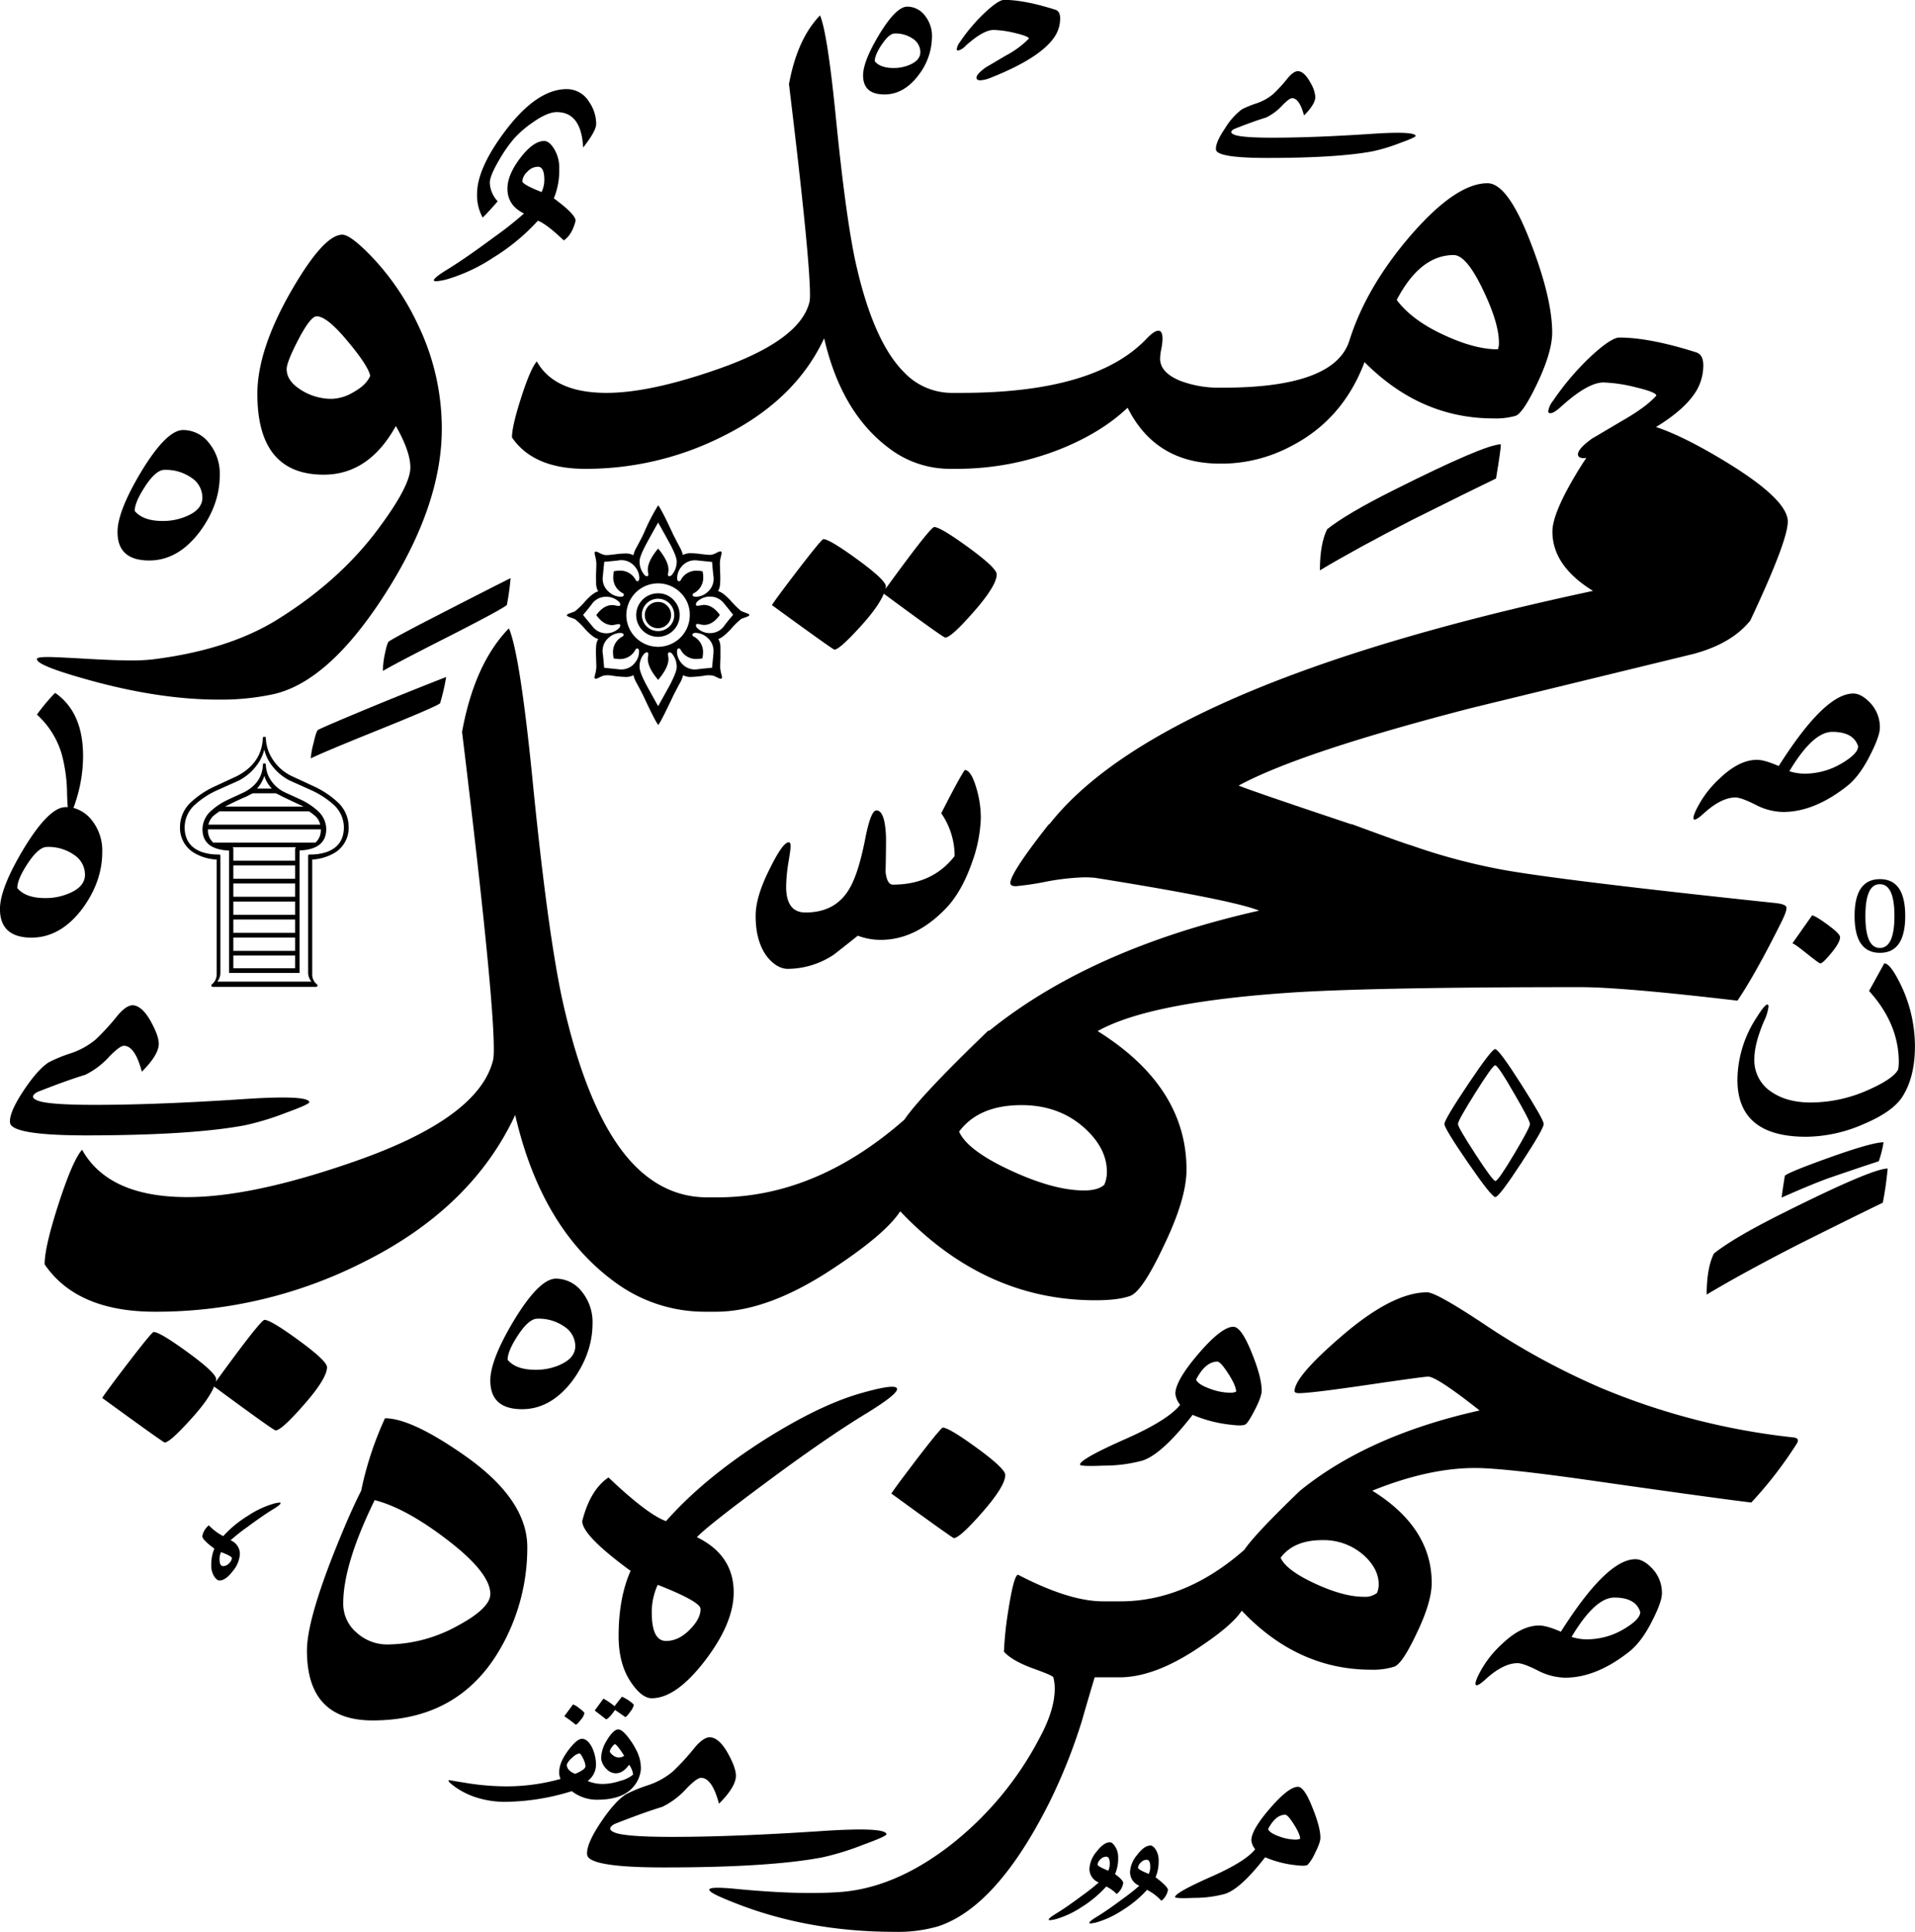 <svg id="Layer_1" data-name="Layer 1" xmlns="http://www.w3.org/2000/svg" viewBox="0 0 616.46 621.82"><path d="M320.85,603.5q35.19-17.41,49.26-47.58,8.37,36.36,31.84,53.61a48.63,48.63,0,0,0,29.49,9.72h3.3q16.92,0,38.2-14.24,16.43-10.89,21.12-18.09,27.13,28.64,62.83,28.64,7.38,0,11.23-1.42t10.72-16q7.38-15.24,7.37-24.63,0-26.7-28.6-44.59,16.82-9.46,63.52-12.48,27.15-1.66,91.82-1.67,13.57,0,50.61,4.35,5.69-8.37,14.07-25.13,2-4,1.68-5c-.23-.67-1.57-1.12-4-1.34q-65-6.87-85.79-10.39A195,195,0,0,1,658.16,469q-1-.16-18.77-6.7h-.26Q606.45,451.38,603,449.88q19.77-10.72,75.06-25l71.55-17.42q12.23-3.35,18.1-10.72,12.06-25.63,12.06-31.84,0-7.2-20.69-19.68-13-7.85-21.73-10.75,9.41-5.72,13-11.67a16,16,0,0,0,2.22-8.22q0-3.35-2.22-4.12-15-4.77-24.79-4.78-2.55,0-8.78,5.67a85.18,85.18,0,0,0-12.57,14.67,7.06,7.06,0,0,0-1.55,3.34.59.59,0,0,0,.66.67c.75,0,1.86-.67,3.34-2q8.67-7.9,13.79-7.9a48.32,48.32,0,0,1,10.39,1.56q6.61,1.56,6.61,2.67-3.23,3.66-11,8.11l-9.78,5.78q-4.45,3.23-4.45,5,0,1.23,1.89,1.23a5.91,5.91,0,0,0,.81-.07c-.72,1.07-1.46,2.2-2.21,3.41Q704,361.92,704,368.12q0,11.06,13.07,19.1-139.39,29.77-175,75.11h-.18q-13.73,17.43-12.23,19.43c.23.34.78.51,1.68.51a93.19,93.19,0,0,0,9.55-1.43,76.38,76.38,0,0,1,12.4-1.42,33,33,0,0,1,3.52.16q44.07,7.05,52.78,10.56-54.06,12.18-86.84,38.64h-.36q-21.78,20.94-27,28.65-28.5,25-60.16,25h-3.3q-13.06,0-23.12-10Q393.56,557.1,385,517.55q-4.69-22.62-9.38-70.2-4-39.87-7.54-48.08Q357,410.67,353,432.61q10.22,83.94,10.22,102a23.19,23.19,0,0,1-.17,3.35q-4.35,18.94-44.9,33-32.68,11.4-53.62,11.39-25.31,0-33.85-15.24-3,3.35-7.54,17.34T218.63,604q10.4,15.25,35.53,15.25A147.19,147.19,0,0,0,320.85,603.5ZM533.1,552.74q12.06,0,20.27,7.37,7.2,6.52,7.21,14.07a10,10,0,0,1-.84,4.19q-2,1.85-6.53,1.84-9.72,0-23.63-6.45T513,561.28Q519.35,552.75,533.1,552.74Z" transform="translate(-204.26 -197.02)"/><path d="M697,275.12Q689.67,256,683.1,256q-10.23,0-24.9,17Q644,289.57,638.63,306.69q-4.77,15.12-40.68,15.12h-.89a35.17,35.17,0,0,1-12.9-2.22q-6.45-2.67-6.45-7.12a18.47,18.47,0,0,1,.39-3.17,18.27,18.27,0,0,0,.39-3.16c0-1.78-.44-2.67-1.33-2.67s-2.15.85-3.78,2.55q-16.57,17.46-59.59,17.46H510.6a21.12,21.12,0,0,1-15.35-6.67q-10.11-10.12-15.78-36.35-3.12-15-6.23-46.58-2.67-26.46-5-31.9-7.33,7.56-10,22.12Q465,279.8,465,291.8a14.61,14.61,0,0,1-.11,2.22q-2.88,12.56-29.79,21.9-21.67,7.56-35.58,7.56-16.78,0-22.45-10.12-2,2.22-5,11.51t-3,12.95q6.9,10.11,23.57,10.11a97.64,97.64,0,0,0,44.25-10.45q23.34-11.55,32.68-31.57,5.56,24.12,21.13,35.57a32.24,32.24,0,0,0,19.56,6.45h1.86a90.06,90.06,0,0,0,33.13-6.22q13.46-5.34,22-13.45,9,18,29.8,18h1.11a47.71,47.71,0,0,0,21.57-5.55q16.78-8.56,23.79-27.13,18,18.12,41.46,18.12a23.32,23.32,0,0,0,7.17-.83q2.4-.84,7-10.51,4.78-10.11,4.78-16.34Q703.89,292.91,697,275.12Zm-10.56,34.35q-7.34,0-17-4.45-10.56-4.77-15.56-11.45,7.54-14.44,18.34-14.45,4.11,0,9.45,11.23,5.12,10.66,5.11,17A5.52,5.52,0,0,1,686.44,309.47Z" transform="translate(-204.26 -197.02)"/><path d="M234.82,416.44q21.57,5.78,39.91,5.78a80,80,0,0,0,17.68-1.78q17.89-4.12,36-32.52t18.07-53a76.81,76.81,0,0,0-7.45-32.9,82.61,82.61,0,0,0-14.45-21.67q-7.35-7.78-10.12-7.79-6,0-16.45,18.12-10.91,19-10.9,33.13,0,26,21.35,26,14.55,0,23.23-15.67,4.67,8.22,4.67,13.34,0,5.67-9.45,18.56-12.67,17.57-33.46,30.46-15.8,9.78-40.14,12.78a59.4,59.4,0,0,1-7,.33q-4.89,0-14.51-.55t-12.06-.56c-2.3,0-3.49.19-3.56.56Q215.48,411.22,234.82,416.44ZM318,323.28a14.38,14.38,0,0,1-6.9,2.12,18.29,18.29,0,0,1-10-2.9q-4.56-2.88-4.56-6.66,0-2.23,3.67-9.34,4-7.68,6-7.67,3.35,0,10.12,8.22,6.33,7.56,7.11,10.9C322.61,320,320.79,321.73,318,323.28Z" transform="translate(-204.26 -197.02)"/><path d="M781.53,659.7a221.76,221.76,0,0,1-61.81-15.89A231.49,231.49,0,0,1,682,623.24Q666.58,613,663.68,613q-11.22,0-27.68,14.23-15,12.9-15,17.57c0,.44.49.66,1.45.66q3.88,0,22-2.66T664,640.14q2.78,0,16.56,10.89c-23.94,5.34-43.25,14-57.85,25.87q-14.44,13.89-17.9,19-18.9,16.58-39.91,16.57h-5.55q-10.89,0-27.35-8.56-1.34,0-3.11,11.22a112.28,112.28,0,0,0-1.45,13.57q2.77,3,9.56,5.44c4.15,1.49,6.27,2.41,6.34,2.78a14.08,14.08,0,0,1,.45,3.67q0,6.78-4.78,15.67A106.13,106.13,0,0,1,510,791.11q-17.83,13.73-35.52,14.95-13.23.9-33-1c-5.92-.59-8.89-.52-8.89.23s2.52,2,7.56,4q23.79,9.56,52.14,9.56a46.2,46.2,0,0,0,14-1.78q18.9-6.23,35.8-39.91a179.17,179.17,0,0,0,10.45-26.23q2-7,4.11-14h8q11.22,0,25.34-9.45,10.91-7.22,14-12,18,19,41.69,19a22.54,22.54,0,0,0,7.45-1q2.56-.94,7.12-10.61,4.89-10.12,4.89-16.34,0-17.79-19.12-29.68c11.93-4.82,23-7.3,33.06-7.3q9,0,35.68,3.77,40.47,5.79,53.26,7.34a129,129,0,0,0,14.67-19C783.38,660.52,783,659.85,781.53,659.7ZM648.08,707a6.67,6.67,0,0,1-.56,2.78,6.33,6.33,0,0,1-4.33,1.22q-6.45,0-15.68-4.28t-11-8.28q4.22-5.67,13.34-5.67a19.4,19.4,0,0,1,13.45,4.89Q648.07,702,648.08,707Z" transform="translate(-204.26 -197.02)"/><path d="M365,728.24a64.93,64.93,0,0,0,9-33.23q0-15.45-20.46-29.68-16.9-11.79-25.35-11.79a108.28,108.28,0,0,0-7.67,23.35q-3.78,7.33-9.34,21.45-8.12,20.89-8.11,30,0,22.46,21.12,22.46Q351.71,750.81,365,728.24Zm-35.91-1.89a14.57,14.57,0,0,1-10.06-3.83,12.15,12.15,0,0,1-4.28-9.39q0-12.57,10.12-33.24,10,2.55,23.23,12.67,14,10.68,14,17.56,0,4.56-10.56,10.23A47.29,47.29,0,0,1,329.13,726.35Z" transform="translate(-204.26 -197.02)"/><path d="M516.09,373.29Q507,366.67,505,366.67q-1.23,0-15.68,19.9a5.12,5.12,0,0,0,.11-.78q0-2-9.06-8.61t-11.06-6.62q-.55,0-8,9.67-6.9,9-8.57,11.56,19.68,14.34,20.13,14.34c1,0,3.55-2.18,7.56-6.55q6.45-6.9,8.34-11.45,19.11,14.12,19.78,14.11,1.89,0,9-8.11,7.56-8.56,7.56-12.23Q525.15,379.91,516.09,373.29Z" transform="translate(-204.26 -197.02)"/><path d="M300.47,628.49q-9.06-6.62-11.06-6.62-1.23,0-15.68,19.9a4.34,4.34,0,0,0,.12-.78q0-2-9.06-8.61t-11.07-6.61q-.56,0-8,9.67-6.9,9-8.56,11.56,19.68,14.34,20.12,14.34,1.56,0,7.56-6.56,6.45-6.9,8.34-11.45,19.13,14.11,19.79,14.12,1.89,0,9-8.12,7.56-8.57,7.56-12.23Q309.53,635.11,300.47,628.49Z" transform="translate(-204.26 -197.02)"/><path d="M520.31,684q7.56-8.57,7.56-12.23,0-2-9.06-8.61t-11.06-6.62q-.56,0-8,9.67-6.89,9-8.56,11.56,19.68,14.34,20.12,14.34Q513.19,692.11,520.31,684Z" transform="translate(-204.26 -197.02)"/><path d="M756,600.5q-2.34,4.66-2.34,13.23,11.67-7,29.91-16.34,19.11-9.55,26.79-13.23a109.56,109.56,0,0,0,1.56-11q-5.12,0-34.36,14.67Q762.26,595.5,756,600.5Z" transform="translate(-204.26 -197.02)"/><path d="M482.07,790.84q7.67-2.77,7.56-3.44-.45-2.34-20.68-1-28.24,1.89-48.36,1.89-15.34,0-18.57-1.45-2.67-1.11,0-2.67,9.23-3.66,15.46-5.56a25.41,25.41,0,0,0,7.67-5.78c2.29-2.37,3.89-3.55,4.78-3.55q3.56,0,5.78,8.33,5.44-5.45,5.45-9,0-2.45-2.34-6.78-2.67-5-5.56-5.56c-1.48-.29-3.26.78-5.33,3.23a75.71,75.71,0,0,1-7.12,7.78,24.52,24.52,0,0,1-8.12,4.44,47.78,47.78,0,0,0-7,2.89q-3.56,2.34-8,8.95t-4.45,10a2,2,0,0,0,.33,1.22q2.56,3.35,24.46,3.34,33.92,0,50.92-3.23A86.06,86.06,0,0,0,482.07,790.84Z" transform="translate(-204.26 -197.02)"/><path d="M344.66,287.55a18.77,18.77,0,0,0,4.27-.87,55.24,55.24,0,0,0,14.21-6.8,66.21,66.21,0,0,0,14.27-11.81q2.74,1,8.34,6.34,2.67-1.8,3.8-6.34,0-2.06-7-7.2a23.49,23.49,0,0,0,1.73-9.47,11.61,11.61,0,0,0-1.86-6.8c-1-1.47-2-2.2-2.94-2.2q-3.54,0-7.7,5.43t-4.17,9.91q0,5.4,5.33,8a109.31,109.31,0,0,1-9.54,7.54q-9.06,6.74-15,10.4-4.47,2.73-4.47,3.54C343.93,287.44,344.17,287.55,344.66,287.55Zm27.75-32.21a4.57,4.57,0,0,1,1.57-3,4.69,4.69,0,0,1,3.43-1.64q2.07,0,2.07,4.14a9.34,9.34,0,0,1-.87,4Q372.42,256.41,372.41,255.34Z" transform="translate(-204.26 -197.02)"/><path d="M364.47,261.81a9.16,9.16,0,0,1-2.53-6c0-1.42.95-3.78,2.87-7.07a46.52,46.52,0,0,1,4.83-7,33.38,33.38,0,0,1,6-5.23q4.8-3.41,7.87-3.4,7.88,0,8.47,11.4,4.2-5.34,4.2-7.6a12.57,12.57,0,0,0-2.26-7.07,8.41,8.41,0,0,0-7.21-4.14q-9.54,0-19.61,13.21-9.27,12.21-9.27,20.54a15,15,0,0,0,1.8,7.6C361,265.74,362.6,264,364.47,261.81Z" transform="translate(-204.26 -197.02)"/><path d="M458.77,469.47c0-.89-.2-1.33-.59-1.33q-1.94,0-6.08,8.44-4.59,9-4.59,15.26,0,8.45,3.85,13.34c2.08,2.46,4.25,3.7,6.52,3.7a26.93,26.93,0,0,0,14.82-4.59q3.85-3,7.7-6.08a20.91,20.91,0,0,0,7.41,1.34q11,0,20.6-9.78,5.32-5.34,8.74-15.11A46,46,0,0,0,520,460.29a33.91,33.91,0,0,0-1.63-10.23c-1.08-3.45-2.27-5.18-3.55-5.18q-1.93,2.82-7.56,13.92a24.16,24.16,0,0,1,4.3,13.78q-7.11,9.19-19.86,9.19-1.92,0-2.37-4.15c.1-3.65.15-7.31.15-11q-.3-8.75-3.11-8.74-1.79,0-3.56,9-2.22,11.42-5.18,16.3-4.45,7.56-14.08,7.56-6.22,0-6.22-8.3A50.62,50.62,0,0,1,458,475C458.52,471.92,458.77,470.06,458.77,469.47Z" transform="translate(-204.26 -197.02)"/><path d="M230.83,489.43q6.34-8.67,6.34-18.12a15.6,15.6,0,0,0-3.5-10.45,11.14,11.14,0,0,0-5.77-3.79c.35-.87.73-2,1.15-3.44A46.93,46.93,0,0,0,231,440.36q0-14.1-9-20.32a64.42,64.42,0,0,0-5.86,7,27.53,27.53,0,0,1,8.08,13.05,51.17,51.17,0,0,1,1.63,12.54c.06,1.76.14,3.15.22,4.19-.23,0-.46,0-.69,0q-5.34,0-13.46,13.34-7.67,12.78-7.67,19.45,0,9.22,10.23,9.23Q223.83,498.77,230.83,489.43Zm-21-6.56c0-1.93,1.15-4.61,3.45-8.06s4.33-5.17,6.11-5.17a14.42,14.42,0,0,1,8.73,2.56,7.63,7.63,0,0,1,3.5,6.34q0,3.78-4.78,5.89a19.1,19.1,0,0,1-8,1.67Q212.49,486.1,209.82,482.87Z" transform="translate(-204.26 -197.02)"/><path d="M283.16,559.22a87.22,87.22,0,0,0,13.12-4q7.67-2.78,7.56-3.45-.45-2.32-20.68-1-28.25,1.89-48.36,1.89-15.35,0-18.57-1.44-2.67-1.11,0-2.67,9.24-3.67,15.46-5.56a25.58,25.58,0,0,0,7.67-5.78c2.29-2.37,3.89-3.56,4.78-3.56q3.56,0,5.78,8.34,5.45-5.44,5.45-9,0-2.44-2.34-6.78-2.67-5-5.56-5.56c-1.48-.3-3.26.78-5.33,3.22a74.58,74.58,0,0,1-7.12,7.78,24.59,24.59,0,0,1-8.11,4.45,46.44,46.44,0,0,0-7,2.89q-3.56,2.34-8,9t-4.45,9.95a2,2,0,0,0,.33,1.22q2.57,3.33,24.46,3.33Q266.15,562.44,283.16,559.22Z" transform="translate(-204.26 -197.02)"/><path d="M631.48,367.38q-2.33,4.67-2.33,13.23,11.67-7,29.9-16.34,19.13-9.56,26.8-13.23,1.54-9.23,1.55-11-5.11,0-34.35,14.67Q637.71,362.38,631.48,367.38Z" transform="translate(-204.26 -197.02)"/><path d="M252.29,377.43q9.33,0,16.34-9.34Q275,359.42,275,350a15.54,15.54,0,0,0-3.51-10.45,10.56,10.56,0,0,0-8.28-4.11q-5.34,0-13.45,13.34-7.66,12.78-7.67,19.45Q242.06,377.43,252.29,377.43Zm-1.23-24c2.3-3.44,4.34-5.17,6.12-5.17a14.46,14.46,0,0,1,8.73,2.56,7.63,7.63,0,0,1,3.5,6.34c0,2.52-1.6,4.48-4.78,5.89a19.18,19.18,0,0,1-8,1.67q-6.33,0-9-3.23C247.62,359.6,248.77,356.92,251.06,353.47Z" transform="translate(-204.26 -197.02)"/><path d="M567.05,660q-15.12,6.66-15.12,8.45,0,.66,7.67.33a47.23,47.23,0,0,0,12.23-1.56q6.34-1.89,16.35-14.78a42.69,42.69,0,0,0,12.67,3.22c2.37.3,3.85.22,4.45-.22s1.55-2,2.89-4.56q2.22-4.33,2.22-6.22,0-4.33-3.22-12.23-3.35-8.34-5.9-8.34-3.78,0-11.22,8.67t-7.45,12.9a7,7,0,0,0,1.55,3.56Q580.29,654.09,567.05,660Zm29.13-24.68c.67,0,1.83,1.3,3.5,3.89s2.5,4.52,2.5,5.78a4.67,4.67,0,0,1-2,.33,19.45,19.45,0,0,1-6.56-1.33c-2.44-.89-3.89-1.85-4.33-2.89Q592.29,635.31,596.18,635.3Z" transform="translate(-204.26 -197.02)"/><path d="M395,623.16a15.51,15.51,0,0,0-3.5-10.45,10.56,10.56,0,0,0-8.28-4.11q-5.34,0-13.45,13.34-7.68,12.78-7.67,19.45,0,9.23,10.23,9.23,9.33,0,16.34-9.34Q394.95,632.61,395,623.16Zm-10.33,13.12a19.18,19.18,0,0,1-8,1.66q-6.33,0-9-3.22c0-1.93,1.15-4.61,3.44-8.06s4.34-5.17,6.12-5.17a14.35,14.35,0,0,1,8.72,2.56,7.6,7.6,0,0,1,3.51,6.33C389.4,632.9,387.8,634.87,384.62,636.28Z" transform="translate(-204.26 -197.02)"/><path d="M416.1,390.78a4.23,4.23,0,1,0,2.95,1.24A4,4,0,0,0,416.1,390.78Z" transform="translate(-204.26 -197.02)"/><path d="M439.5,399.56a26.51,26.51,0,0,1,3.33-3.3c.17-.08.75-.3,1.74-.65.6-.22.91-.44.91-.64s-.31-.39-.94-.6c-.93-.35-1.5-.57-1.71-.68a28.59,28.59,0,0,1-3.35-3.32q-2.55-2.73-4.08-3.07a5.34,5.34,0,0,0,.68-2.62c.06-.85.07-2,0-3.48-.05-1.68-.08-2.65-.08-2.91a10.42,10.42,0,0,1,.29-2,10.13,10.13,0,0,0,.26-1.3c0-.33-.13-.49-.39-.49a3.29,3.29,0,0,0-1.09.39,8.32,8.32,0,0,1-1.46.62,3.05,3.05,0,0,1-.9.11c-.47,0-1.4-.09-2.78-.26a26.23,26.23,0,0,0-3.17-.26,5.11,5.11,0,0,0-2.68.57A9.12,9.12,0,0,0,423,373c-1.19-2.27-1.94-3.72-2.23-4.34q-3.41-7.38-4.63-9a65.29,65.29,0,0,0-4.62,9c-.29.62-1,2.07-2.23,4.34a9.12,9.12,0,0,0-1.14,2.75,5.11,5.11,0,0,0-2.68-.57,26.23,26.23,0,0,0-3.17.26c-1.38.17-2.31.26-2.78.26a3.05,3.05,0,0,1-.9-.11,8.32,8.32,0,0,1-1.46-.62,3.29,3.29,0,0,0-1.09-.39c-.26,0-.39.16-.39.49a10.13,10.13,0,0,0,.26,1.3,10.42,10.42,0,0,1,.29,2c0,.26,0,1.23-.08,2.91-.05,1.47,0,2.63,0,3.48a5.34,5.34,0,0,0,.68,2.62q-1.53.34-4.08,3.07a28.59,28.59,0,0,1-3.35,3.32c-.21.11-.78.32-1.71.65-.63.21-.94.42-.94.63s.31.42.91.64c1,.35,1.57.57,1.74.65a26.51,26.51,0,0,1,3.33,3.3q2.57,2.73,4.1,3.07a5.34,5.34,0,0,0-.68,2.62c-.06.85-.07,2,0,3.5.05,1.68.08,2.65.08,2.91a9.46,9.46,0,0,1-.3,2,9.7,9.7,0,0,0-.28,1.29c0,.31.13.47.39.47a3.22,3.22,0,0,0,1.09-.39,10.39,10.39,0,0,1,1.49-.63,8.36,8.36,0,0,1,3,.08,38.55,38.55,0,0,0,3.92.36,4.91,4.91,0,0,0,2.63-.57,9.57,9.57,0,0,0,1.16,2.76c1.2,2.25,1.94,3.67,2.21,4.28q3.58,7.68,4.62,9,1-1.28,4.63-9c.27-.61,1-2,2.21-4.28a9.57,9.57,0,0,0,1.16-2.76,4.91,4.91,0,0,0,2.63.57,38.55,38.55,0,0,0,3.92-.36,8.36,8.36,0,0,1,3-.08,9.93,9.93,0,0,1,1.48.63,3.32,3.32,0,0,0,1.1.39c.26,0,.39-.16.39-.47a9.7,9.7,0,0,0-.28-1.29,9.46,9.46,0,0,1-.3-2c0-.26,0-1.23.08-2.91,0-1.49,0-2.65,0-3.5a5.34,5.34,0,0,0-.68-2.62Q436.93,402.29,439.5,399.56Zm-15.84-20.15a5.57,5.57,0,0,1,5-2l4.83.49c.18,2.26.33,3.87.47,4.83a5.57,5.57,0,0,1-2,4.91,5.78,5.78,0,0,1-3.51,1.48c-.81,0-1.22-.17-1.22-.62a.57.57,0,0,1,.34-.52,5.59,5.59,0,0,0,3.07-5.06,10.61,10.61,0,0,0-.21-2,10.4,10.4,0,0,0-1.95-.2,5.57,5.57,0,0,0-5.09,3.06.62.62,0,0,1-.52.34c-.45,0-.66-.4-.62-1.2A5.73,5.73,0,0,1,423.66,379.41ZM426.31,395a10.21,10.21,0,1,1-3-7.22A9.78,9.78,0,0,1,426.31,395ZM412,372.69c.41-.82,1.79-3.31,4.12-7.48q3.51,6.26,4.13,7.48,1.84,3.6,1.85,5a6.5,6.5,0,0,1-1.43,4.21,1.26,1.26,0,0,1-.91.6c-.41,0-.56-.31-.44-.91a5.56,5.56,0,0,0,.13-1.22q0-2.73-3.33-6.78-3.32,4-3.32,6.78a5.56,5.56,0,0,0,.13,1.22c.12.6,0,.91-.44.91a1.24,1.24,0,0,1-.91-.6,6.5,6.5,0,0,1-1.43-4.21Q410.13,376.29,412,372.69Zm-13.69,10c.17-1.88.33-3.49.47-4.83,2.27-.19,3.88-.35,4.83-.49a5.57,5.57,0,0,1,5,2,5.73,5.73,0,0,1,1.45,3.53c0,.8-.17,1.2-.62,1.2a.62.62,0,0,1-.52-.34,5.57,5.57,0,0,0-5.09-3.06,10.4,10.4,0,0,0-1.95.2,10.61,10.61,0,0,0-.21,2,5.59,5.59,0,0,0,3.07,5.06.57.57,0,0,1,.34.52c0,.45-.41.66-1.22.62a5.78,5.78,0,0,1-3.51-1.48A5.57,5.57,0,0,1,398.29,382.73ZM395,398.67c-1.2-1.43-2.22-2.67-3.05-3.7,1.47-1.74,2.48-3,3-3.74a5.52,5.52,0,0,1,4.33-2.11,5.81,5.81,0,0,1,4.08,1.48,1.42,1.42,0,0,1,.57,1c0,.32-.16.47-.49.47a6,6,0,0,1-1-.14,5.21,5.21,0,0,0-1.05-.14c-1.9,0-3.63,1.07-5.17,3.22,1.53,2.14,3.23,3.22,5.12,3.22a5.79,5.79,0,0,0,1.09-.16,5.74,5.74,0,0,1,1-.16c.33,0,.49.16.49.47a1.44,1.44,0,0,1-.57,1,5.81,5.81,0,0,1-4.08,1.48A5.49,5.49,0,0,1,395,398.67Zm13.57,11.8a5.57,5.57,0,0,1-5,2l-4.83-.5c-.18-2.25-.33-3.86-.47-4.83a5.56,5.56,0,0,1,2-4.9,5.78,5.78,0,0,1,3.51-1.48c.81,0,1.22.17,1.22.62a.58.58,0,0,1-.34.52,5.59,5.59,0,0,0-3.07,5.06,10.61,10.61,0,0,0,.21,2,11.31,11.31,0,0,0,1.95.2,5.57,5.57,0,0,0,5.09-3.06.6.6,0,0,1,.52-.34c.45,0,.66.4.62,1.2A5.73,5.73,0,0,1,408.55,410.47Zm11.68,6.39q-.51,1-4.13,7.47c-2.4-4.31-3.78-6.8-4.12-7.47q-1.85-3.64-1.85-5.07a6.19,6.19,0,0,1,.87-3.5c.58-.87,1.06-1.3,1.44-1.3s.5.21.5.62a5.88,5.88,0,0,1-.08.74,5.87,5.87,0,0,0-.08.77q0,2.81,3.32,6.75,3.33-3.94,3.33-6.75a5.87,5.87,0,0,0-.08-.77,5.88,5.88,0,0,1-.08-.74c0-.41.17-.62.5-.62a1.2,1.2,0,0,1,.88.54,6.58,6.58,0,0,1,1.43,4.26Q422.08,413.22,420.23,416.86Zm13.69-9.72c-.17,1.89-.33,3.5-.47,4.83-2.27.19-3.88.36-4.83.5a5.57,5.57,0,0,1-5-2,5.73,5.73,0,0,1-1.45-3.53c0-.8.17-1.2.62-1.2a.6.6,0,0,1,.52.34,5.57,5.57,0,0,0,5.09,3.06,11.31,11.31,0,0,0,1.95-.2,10.61,10.61,0,0,0,.21-2,5.59,5.59,0,0,0-3.07-5.06.58.58,0,0,1-.34-.52c0-.45.41-.66,1.22-.62a5.78,5.78,0,0,1,3.51,1.48A5.56,5.56,0,0,1,433.92,407.14Zm-1-6.33a5.81,5.81,0,0,1-4.08-1.48,1.44,1.44,0,0,1-.57-1c0-.31.16-.47.49-.47a5.74,5.74,0,0,1,1,.16,5.79,5.79,0,0,0,1.09.16c1.89,0,3.59-1.08,5.12-3.22-1.54-2.15-3.27-3.22-5.17-3.22a5.21,5.21,0,0,0-1.05.14,6,6,0,0,1-1,.14c-.33,0-.49-.15-.49-.47a1.42,1.42,0,0,1,.57-1,5.81,5.81,0,0,1,4.08-1.48,5.52,5.52,0,0,1,4.33,2.11q1.8,2.17,3,3.74c-1.47,1.71-2.48,3-3,3.73A5.52,5.52,0,0,1,432.91,400.81Z" transform="translate(-204.26 -197.02)"/><path d="M416.1,388a7,7,0,1,0,4.91,2.05A6.66,6.66,0,0,0,416.1,388Zm3.68,10.63A5.21,5.21,0,1,1,421.3,395,5,5,0,0,1,419.78,398.64Z" transform="translate(-204.26 -197.02)"/><path d="M612.2,247.86q22.62,0,34-2.15a56.56,56.56,0,0,0,8.76-2.67q5.12-1.84,5-2.3c-.2-1-4.8-1.26-13.8-.66q-18.84,1.26-32.26,1.26-10.24,0-12.39-1c-1.19-.49-1.19-1.09,0-1.78q6.15-2.44,10.31-3.71A17,17,0,0,0,617,231c1.53-1.58,2.59-2.38,3.19-2.38,1.58,0,2.87,1.86,3.85,5.57q3.64-3.65,3.64-6a10.51,10.51,0,0,0-1.56-4.52c-1.19-2.23-2.42-3.47-3.71-3.71-1-.2-2.17.52-3.56,2.15a49.33,49.33,0,0,1-4.74,5.19,16.53,16.53,0,0,1-5.42,3,32,32,0,0,0-4.67,1.92,21.72,21.72,0,0,0-5.34,6q-3,4.42-3,6.64a1.33,1.33,0,0,0,.22.82Q597.59,247.86,612.2,247.86Z" transform="translate(-204.26 -197.02)"/><path d="M622.08,772.17q-3,0-9,6.94t-6,10.31a5.54,5.54,0,0,0,1.24,2.85q-3.11,3.91-13.69,8.63-12.11,5.33-12.1,6.75,0,.54,6.14.27a37.93,37.93,0,0,0,9.78-1.24q5.07-1.51,13.07-11.83a34.52,34.52,0,0,0,10.14,2.58c1.9.23,3.09.18,3.56-.18a13.47,13.47,0,0,0,2.31-3.65q1.78-3.47,1.78-5,0-3.47-2.58-9.78C625,774.4,623.44,772.17,622.08,772.17Zm-.89,17a15.66,15.66,0,0,1-5.25-1.07c-2-.71-3.11-1.48-3.47-2.31,1.6-3.08,3.44-4.63,5.52-4.63.53,0,1.47,1,2.8,3.12s2,3.61,2,4.62A3.69,3.69,0,0,1,621.19,789.16Z" transform="translate(-204.26 -197.02)"/><path d="M294.29,680.68a10.39,10.39,0,0,0-2.37.48,30.66,30.66,0,0,0-7.88,3.78,36.71,36.71,0,0,0-7.92,6.54A16.89,16.89,0,0,1,271.5,688a5.7,5.7,0,0,0-2.11,3.51q0,1.15,3.88,4a13,13,0,0,0-1,5.25,6.46,6.46,0,0,0,1,3.78c.56.81,1.11,1.22,1.62,1.22q2,0,4.28-3a9.36,9.36,0,0,0,2.31-5.49,4.7,4.7,0,0,0-3-4.44,58.89,58.89,0,0,1,5.36-4.25q4.94-3.67,8.26-5.7c1.65-1,2.47-1.67,2.47-2C294.69,680.74,294.56,680.68,294.29,680.68ZM278.9,698.55a2.45,2.45,0,0,1-.82,1.59,2.71,2.71,0,0,1-2,1c-.76,0-1.15-.76-1.15-2.29a5.22,5.22,0,0,1,.49-2.22C277.75,697.5,278.9,698.16,278.9,698.55Z" transform="translate(-204.26 -197.02)"/><path d="M512.7,213.27a4.26,4.26,0,0,0,2.22-1.34q5.79-5.27,9.2-5.27a32.61,32.61,0,0,1,6.94,1q4.41,1.05,4.41,1.78a29.71,29.71,0,0,1-7.34,5.42l-6.53,3.85q-3,2.16-3,3.34c0,.54.42.82,1.26.82a10.33,10.33,0,0,0,3.49-.89q16.39-6.53,20.69-13.58a10.62,10.62,0,0,0,1.49-5.48c0-1.49-.5-2.4-1.49-2.75q-10-3.18-16.54-3.19c-1.13,0-3.09,1.26-5.86,3.79a56.37,56.37,0,0,0-8.38,9.79,4.65,4.65,0,0,0-1,2.22A.4.4,0,0,0,512.7,213.27Z" transform="translate(-204.26 -197.02)"/><path d="M801.27,491.86q0,11.86,8.15,11.87t8.16-11.87q0-11.87-8.16-11.86T801.27,491.86Zm8.15-10.23q4.68,0,4.68,10.23t-4.68,10.31q-4.67,0-4.67-10.31T809.42,481.63Z" transform="translate(-204.26 -197.02)"/><path d="M311.49,471.81a9.37,9.37,0,0,0,5-8.78,10.8,10.8,0,0,0-3.61-7.87,29,29,0,0,0-7.66-5.06l-7.06-3.27a15,15,0,0,1-7.38-7.77,13.23,13.23,0,0,1-.94-4.39c0-.32-.14-.49-.49-.49s-.51.17-.49.49q-.35,8-8.31,12.16l-7.07,3.27a29.22,29.22,0,0,0-7.66,5.06,10.83,10.83,0,0,0-3.61,7.87,9.36,9.36,0,0,0,5,8.78A15.76,15.76,0,0,0,274,473.7v37.24a4,4,0,0,1-1.48,2.88.51.51,0,0,0-.21.57.55.55,0,0,0,.55.29H305.9a.55.55,0,0,0,.55-.29.51.51,0,0,0-.21-.57,4,4,0,0,1-1.48-2.88V473.7A15.84,15.84,0,0,0,311.49,471.81Zm-7,41.18H274.2a4.45,4.45,0,0,0,1-2.72V472.51c0-.3-.15-.44-.46-.44a16.1,16.1,0,0,1-5.54-.81q-5.5-2-5.5-8a9.84,9.84,0,0,1,3.43-7.32,27.72,27.72,0,0,1,7.32-4.68c2.23-1,4.47-2,6.7-3a16.7,16.7,0,0,0,5.9-5.09,13.25,13.25,0,0,0,2.28-4.91,13.13,13.13,0,0,0,2.18,4.8,16.74,16.74,0,0,0,6,5.2q3.36,1.5,6.7,3a28.68,28.68,0,0,1,7.33,4.68,9.93,9.93,0,0,1,3.42,7.32q0,6-5.5,8a16,16,0,0,1-5.53.81c-.32,0-.47.14-.47.44v37.76A4.47,4.47,0,0,0,304.53,513Z" transform="translate(-204.26 -197.02)"/><path d="M309.28,463.89a7.93,7.93,0,0,0-2.65-5.79,21.66,21.66,0,0,0-5.61-3.72L295.83,452a10.94,10.94,0,0,1-5.33-5.61,9.74,9.74,0,0,1-.67-3.17c0-.31-.12-.47-.47-.47s-.5.16-.47.47q-.25,5.79-6,8.78l-5.19,2.41a21.66,21.66,0,0,0-5.61,3.72,8,8,0,0,0-2.65,5.79q0,6.54,8.57,6.88l0,39.39h22.7V470.77Q309.27,470.43,309.28,463.89Zm-19.92-17.14a9.71,9.71,0,0,0,2.42,4.1H287A11.06,11.06,0,0,0,289.36,446.75Zm-5.79,6.67c1-.53,1.74-.89,2.1-1.06h7.38c.76.36,1.46.72,2.1,1.06,2.82,1.35,5.11,2.43,6.86,3.22H276.69C279.82,455.1,282.12,454,283.57,453.42Zm-11,6.57a19,19,0,0,1,2.36-1.81h28.78a14.29,14.29,0,0,1,2.34,1.81,5.37,5.37,0,0,1,1.29,2.47h-36A5.54,5.54,0,0,1,272.61,460Zm26.7,48.69h-19.9V504.6h19.9Zm0-5.58h-19.9v-4.29h19.9Zm0-5.82h-19.9V493h19.9Zm0-5.79h-19.9v-4.28h19.9Zm0-5.82h-19.9v-4.28h19.9Zm0-5.79h-19.9v-4.31h19.9Zm0-9.68v3.87h-19.9V470.2c0-.31-.16-.47-.49-.47h20.86A.41.41,0,0,0,299.31,470.2Zm6.49-1.95H272.92a5.27,5.27,0,0,1-1.71-4.21c0-.15,0-.18,0-.07h36.26c0-.11.05-.08.05.07A5.23,5.23,0,0,1,305.8,468.25Z" transform="translate(-204.26 -197.02)"/><path d="M730.72,698.91q-9.22,0-24,23.34-4.56-2-7-2-5.79,0-12.12,6.11A33.73,33.73,0,0,0,680,736.59c-.89,1.93-1,2.89-.33,2.89.44,0,1.33-.59,2.66-1.78q5.79-5.33,10.45-5.33c1.19,0,3.34.77,6.45,2.33a19.88,19.88,0,0,0,8.9,2.34q10,0,20.56-8.34,4.11-3.23,7.56-10.23,3-5.9,3-8.56a11.35,11.35,0,0,0-3.44-8.33Q733.17,698.91,730.72,698.91Zm-3.66,22.45a23.31,23.31,0,0,1-11.79,3.34,16,16,0,0,1-5.11-.78q7.56-12.67,13.78-12.67,6.9,0,8.34,4.67C732.28,717.47,730.54,719.29,727.06,721.36Z" transform="translate(-204.26 -197.02)"/><path d="M816.61,515q-3.68-7.89-5.78-7.89l-4.9,8.89q9.57,10.56,9.57,22.9a12.26,12.26,0,0,1-.23,2.44c-1.11,2-4.26,4.15-9.45,6.45a45.51,45.51,0,0,1-18.67,4.11q-7.46,0-12.34-3.22A12.13,12.13,0,0,1,769,537.92q0-4.89,3.12-12.23a14.4,14.4,0,0,0,1.44-4.67c0-.37-.11-.59-.33-.67-.59,0-1.74,1.38-3.45,4.12a37,37,0,0,0-6.22,20.12q0,18.35,22.12,18.34a46.92,46.92,0,0,0,18.57-4.11q9.22-3.9,12.34-8.67,4.11-6.35,4.11-16.34A45.74,45.74,0,0,0,816.61,515Z" transform="translate(-204.26 -197.02)"/><path d="M787.59,491.68l-6.34,9c.38,0,1.89,1.07,4.56,3.22s4.15,3.23,4.45,3.23c.52,0,1.7-1.13,3.56-3.39s2.78-3.95,2.78-5.06c0-.74-1.36-2.09-4.06-4.06S788.18,491.68,787.59,491.68Z" transform="translate(-204.26 -197.02)"/><path d="M810.6,564.71q-3.78,0-18,5.11-12.68,4.56-13.78,5.67-1,6.22-1,7,9.78-4.34,15.34-6.33,11-3.78,15.9-5.34A36.23,36.23,0,0,0,810.6,564.71Z" transform="translate(-204.26 -197.02)"/><path d="M345.93,423.39a68.31,68.31,0,0,0,1.95-8.46q-14.69,5.77-26.73,10.78t-14.46,6.22c-.4.2-.9,1.62-1.49,4.27a25.88,25.88,0,0,0-.9,4.94q3.74-1.87,20.07-8.46Q344.82,424.45,345.93,423.39Z" transform="translate(-204.26 -197.02)"/><path d="M368.62,383.11q-8.39,4.2-25.68,13.1-10.94,5.63-13.48,7.27c-.35.2-.76,1.43-1.24,3.7a29.46,29.46,0,0,0-.71,5.81q4.35-2.55,19.25-10.11,19.69-10,20.67-11.16A79.57,79.57,0,0,0,368.62,383.11Z" transform="translate(-204.26 -197.02)"/><path d="M489,227.42q6.28,0,11-6.29a20.42,20.42,0,0,0,4.27-12.2,10.47,10.47,0,0,0-2.36-7,7.11,7.11,0,0,0-5.58-2.77q-3.6,0-9.06,9-5.17,8.61-5.17,13.11Q482.08,227.42,489,227.42Zm-.82-16.14c1.54-2.32,2.92-3.48,4.12-3.48a9.74,9.74,0,0,1,5.87,1.72,5.13,5.13,0,0,1,2.36,4.27q0,2.55-3.22,4a12.81,12.81,0,0,1-5.39,1.12c-2.84,0-4.87-.72-6.06-2.17C485.83,215.41,486.6,213.61,488.15,211.28Z" transform="translate(-204.26 -197.02)"/><path d="M483.11,652q9.93-6.08,9.93-7.86c0-.49-.54-.74-1.63-.74-1.78,0-4.94.65-9.48,1.93q-13.49,3.71-31.56,15.11-19.56,12.45-31.71,26.22-6.07-2.22-18.52-14.07-5.92,4-8.45,14.07,0,4.61,15.56,16-3.86,8.75-3.85,21,0,9.2,4.15,15.11,3.4,4.89,6.52,4.89,7.85,0,17.11-12.07t9.26-22q0-12-11.85-17.78,3.56-3.71,21.48-17Q469.78,660.11,483.11,652Zm-53.34,63q0,3-3.26,6.37-3.69,3.86-7.85,3.85-4.59,0-4.59-9.18a20.89,20.89,0,0,1,1.92-8.89Q429.78,712.56,429.77,714.93Z" transform="translate(-204.26 -197.02)"/><path d="M685.55,534.71q-1.12,0-8.72,11.35t-7.6,12.76q0,1.42,7.6,12.47t8.8,11.05q1.18,0,8.38-11t7.19-12.51q0-1.41-7.22-12.76T685.55,534.71Zm11.23,24.11q0,1.13-5.13,9.74t-6,8.61q-.82,0-6.44-8.65t-5.62-9.7q0-1.11,5.58-10t6.4-8.91q.9,0,6.07,9C695.06,554.79,696.78,558.13,696.78,558.82Z" transform="translate(-204.26 -197.02)"/><path d="M769.83,441.6q-5.77,0-12.11,6.11a33.73,33.73,0,0,0-7.56,10.23c-.89,1.93-1,2.89-.34,2.89.45,0,1.34-.59,2.67-1.78q5.78-5.34,10.45-5.33c1.19,0,3.34.77,6.45,2.33a19.86,19.86,0,0,0,8.89,2.33q10,0,20.57-8.33,4.11-3.23,7.56-10.23,3-5.9,3-8.56a11.36,11.36,0,0,0-3.45-8.34c-1.77-1.77-3.48-2.66-5.11-2.66q-9.23,0-24,23.34Q772.28,441.6,769.83,441.6Zm24.24-9q6.88,0,8.34,4.66c0,1.56-1.75,3.38-5.23,5.45a23.35,23.35,0,0,1-11.78,3.34,16.08,16.08,0,0,1-5.12-.78Q787.84,432.6,794.07,432.6Z" transform="translate(-204.26 -197.02)"/><path d="M408.22,772.08a9.89,9.89,0,0,0,2.34-5.5,12.42,12.42,0,0,0-1.19-5.66,23.45,23.45,0,0,0-2.39-4c-1.53-2.15-2.77-3.22-3.74-3.22s-2.39,1.3-3.85,3.89a10.92,10.92,0,0,0-1.61,5.25,3.6,3.6,0,0,0,.11.88,5.77,5.77,0,0,0,1.71,2.81,4.1,4.1,0,0,0,2.86,1.29c1.59,0,3-.91,4.31-2.75a6.71,6.71,0,0,1,1.3,3.17,10.36,10.36,0,0,1-4.11,2,18.21,18.21,0,0,1-5.19,1,12.58,12.58,0,0,1-5.35-.94,6.54,6.54,0,0,0,2.7-5.14,13.09,13.09,0,0,0-1.09-5.24c-.83-1.84-1.82-2.89-3-3.17s-2.69.87-4.65,3.43-3,4.86-3.09,6.9a5,5,0,0,0,.42,2.55,64.12,64.12,0,0,1-17.14,2.39,79.56,79.56,0,0,1-12.68-1q-6.23-1-5.87-1a.5.5,0,0,0-.36.11c-.17.24.5.9,2,2a24.74,24.74,0,0,0,6.34,3.27A30.31,30.31,0,0,0,367.24,777a74.34,74.34,0,0,0,21.09-3.43,13.1,13.1,0,0,0,8.36,2.75Q404.75,776.29,408.22,772.08Zm-4.72-9.34a3.1,3.1,0,0,1-2-.78q-.93-.78-.93-1.2a3,3,0,0,1,.65-1.35c.43-.62.78-.93,1.06-.93s1.35,1.23,2.91,3.69A2.76,2.76,0,0,1,403.5,762.74ZM389.42,768c-1.8-.69-2.7-1.68-2.7-3a5.67,5.67,0,0,1,1.84-2.28,4.56,4.56,0,0,1,2.16-1.3c.31,0,.73.55,1.25,1.64a6.43,6.43,0,0,1,.77,2.46C392.74,766.25,391.64,767.06,389.42,768Z" transform="translate(-204.26 -197.02)"/><path d="M404.48,743.16c-1.21,1.52-2,2.54-2.39,3.06a23.82,23.82,0,0,0-3.58-2.44l-2.8,3.84q2.18,1.67,3.63,2.81c.52,0,1.49-1,2.91-3,1.45,1,2.55,1.76,3.27,2.28.28,0,.81-.55,1.59-1.66a5.68,5.68,0,0,0,1.17-2.18c0-.24-.58-.76-1.72-1.56A16.36,16.36,0,0,0,404.48,743.16Z" transform="translate(-204.26 -197.02)"/><path d="M391.19,750.64a5,5,0,0,0,1.19-2.13c0-.28-.55-.83-1.66-1.64a6.51,6.51,0,0,0-2-1.22l-2.8,3.79q2.39,1.66,3.69,2.75C389.85,752.19,390.39,751.67,391.19,750.64Z" transform="translate(-204.26 -197.02)"/><path d="M560.37,804.27a11.33,11.33,0,0,1,3.36,2.41,5.7,5.7,0,0,0,2.11-3.52c0-.64-.87-1.6-2.63-2.88a12.85,12.85,0,0,0,1-5.25,6.26,6.26,0,0,0-1.08-3.78c-.54-.81-1.07-1.22-1.59-1.22-1.3,0-2.73,1-4.27,3a9.36,9.36,0,0,0-2.31,5.49,4.68,4.68,0,0,0,3,4.44,64,64,0,0,1-5.29,4.18q-5,3.74-8.33,5.77c-1.65,1-2.48,1.67-2.48,2,0,.12.14.19.41.19a10.59,10.59,0,0,0,2.37-.48,30.81,30.81,0,0,0,7.88-3.78A36.93,36.93,0,0,0,560.37,804.27Zm-2.78-7.06a2.57,2.57,0,0,1,.87-1.65,2.62,2.62,0,0,1,1.91-.9c.76,0,1.14.76,1.14,2.29a5.21,5.21,0,0,1-.48,2.22C558.74,798.26,557.59,797.6,557.59,797.21Z" transform="translate(-204.26 -197.02)"/><path d="M576.24,801.31a13,13,0,0,0,1-5.25,6.41,6.41,0,0,0-1-3.77c-.56-.82-1.11-1.22-1.62-1.22q-2,0-4.28,3a9.36,9.36,0,0,0-2.31,5.5,4.71,4.71,0,0,0,3,4.44,64.38,64.38,0,0,1-5.29,4.18q-5,3.74-8.33,5.77c-1.65,1-2.47,1.66-2.47,2,0,.12.13.18.4.18a10.39,10.39,0,0,0,2.37-.48,30.58,30.58,0,0,0,7.88-3.77,36.74,36.74,0,0,0,7.92-6.55,16.89,16.89,0,0,1,4.62,3.51,5.65,5.65,0,0,0,2.11-3.51C580.12,804.55,578.83,803.21,576.24,801.31Zm-2.18-1.11c-2.3-.91-3.45-1.56-3.45-2a2.53,2.53,0,0,1,.87-1.64,2.6,2.6,0,0,1,1.91-.91c.76,0,1.15.77,1.15,2.3A5.2,5.2,0,0,1,574.06,800.2Z" transform="translate(-204.26 -197.02)"/></svg>